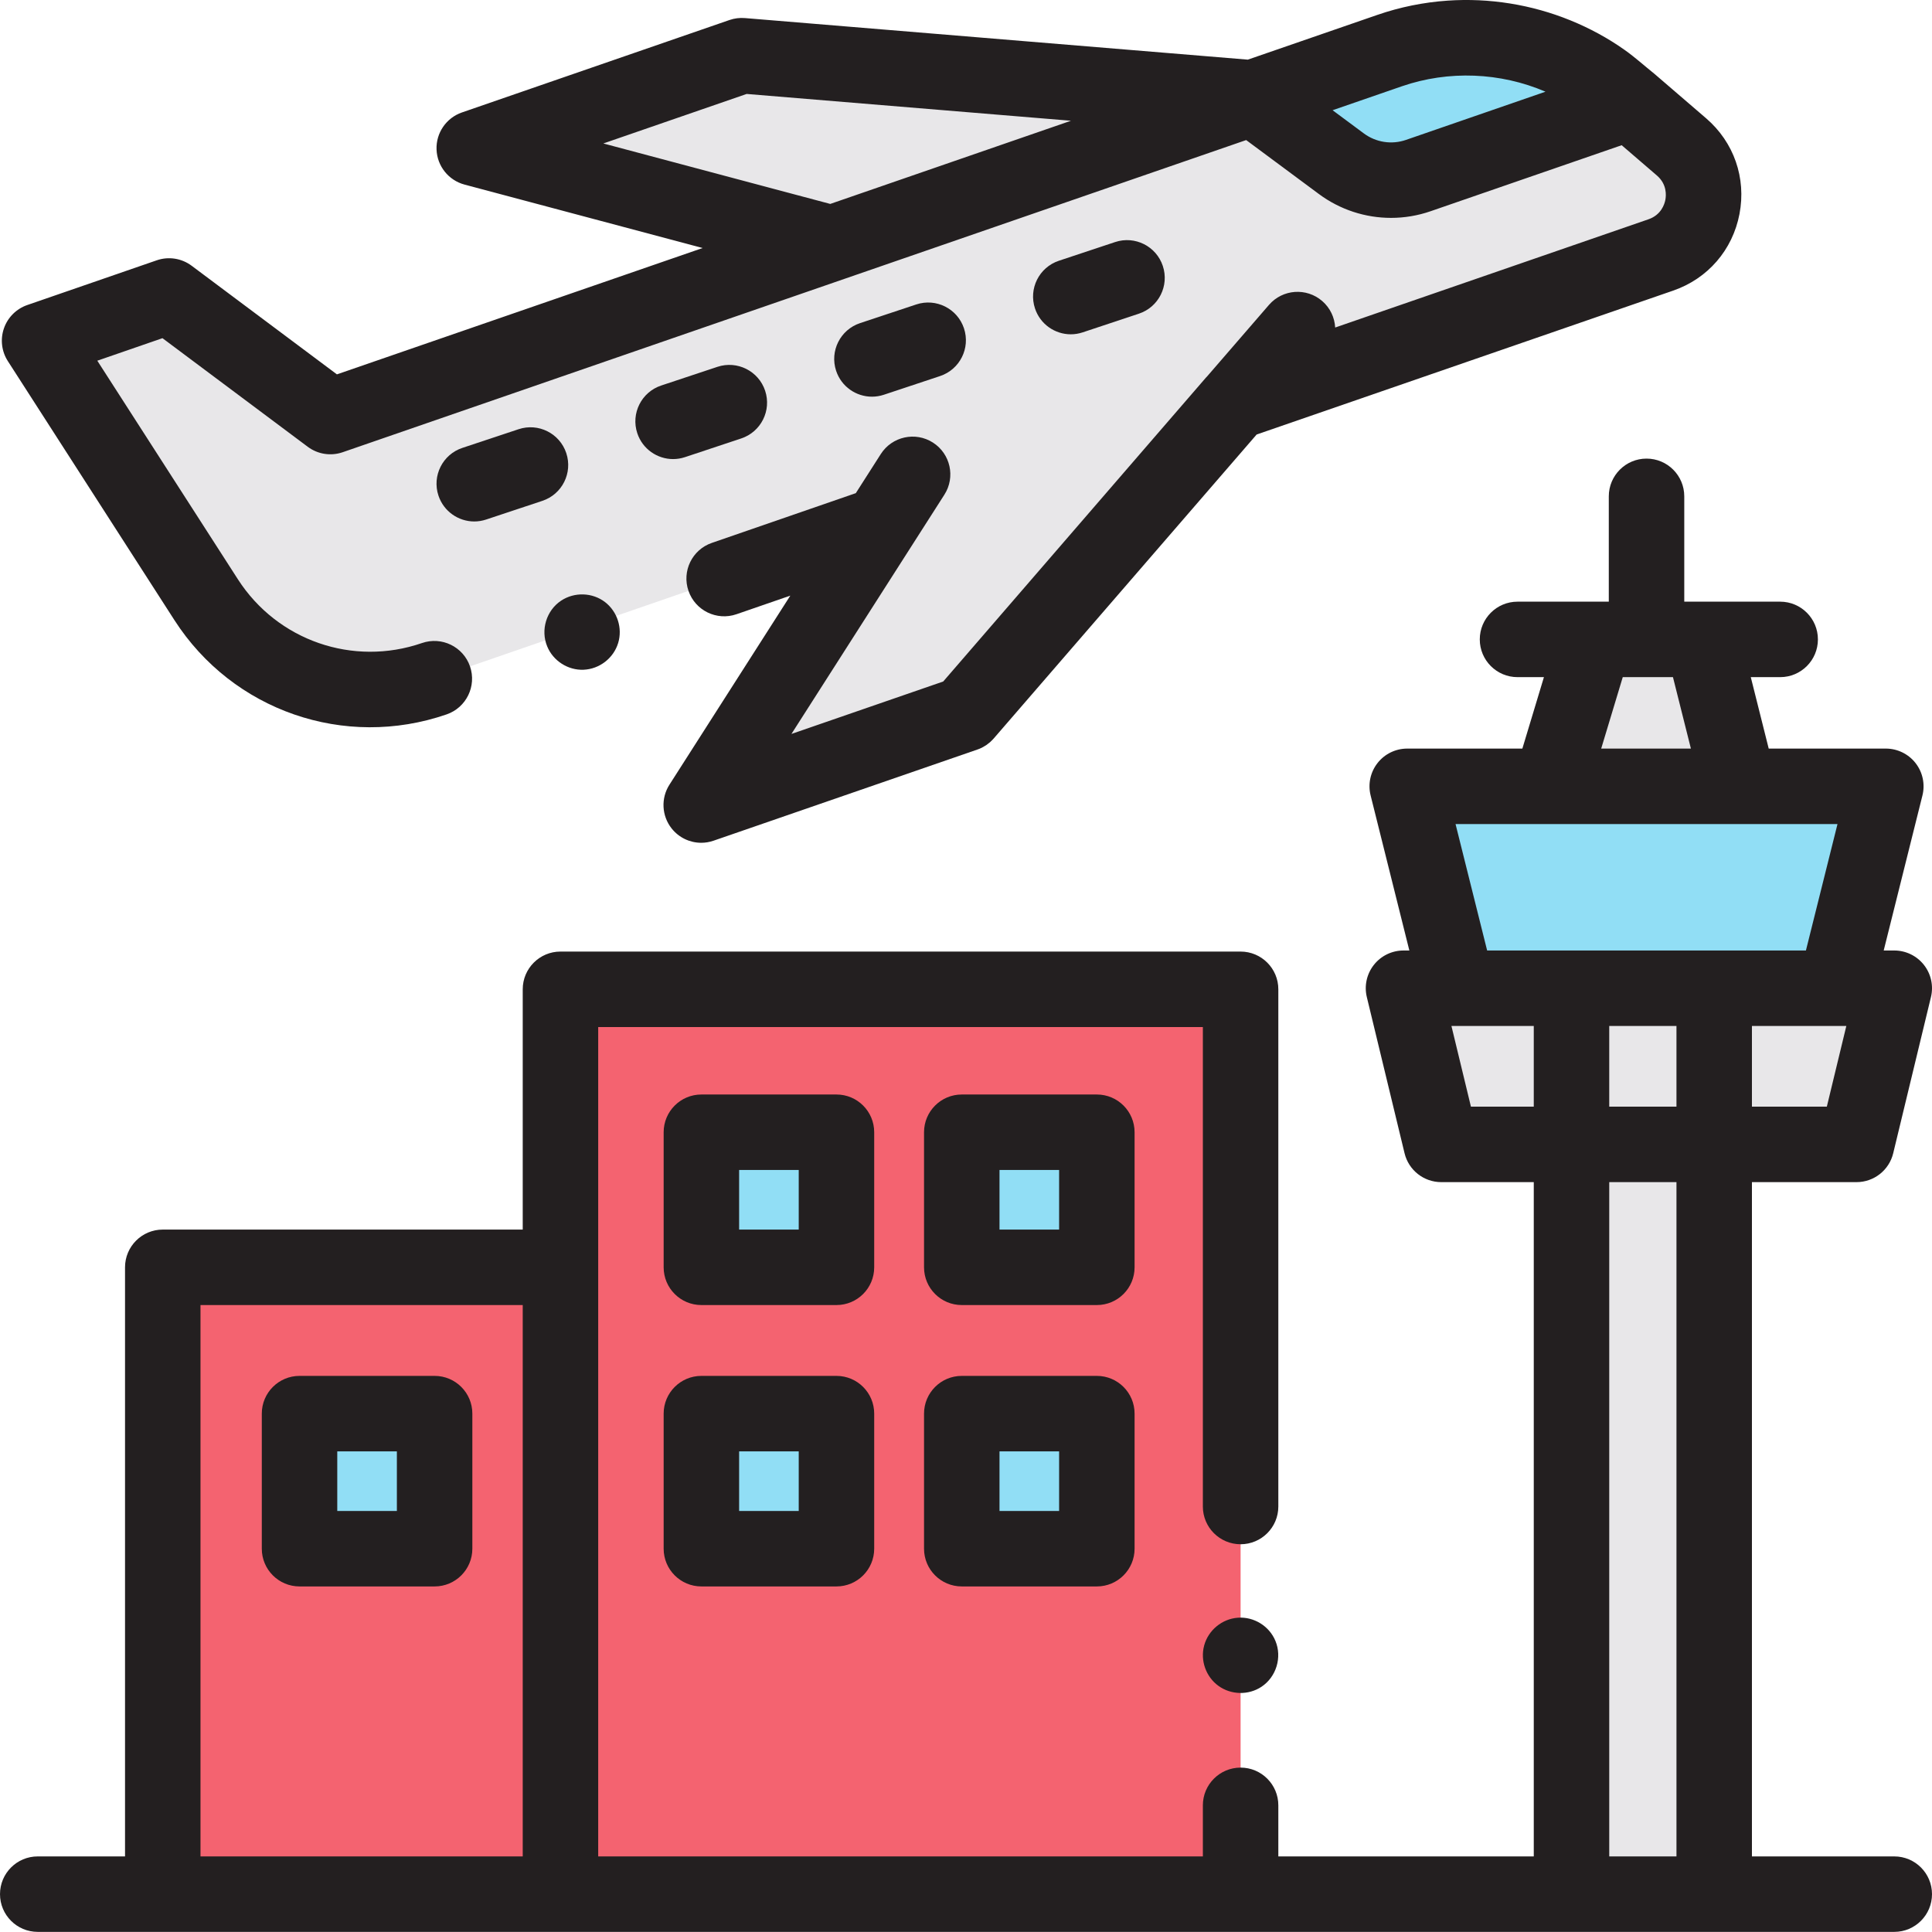 <svg height="512pt" viewBox="0 0 512 512" width="512pt" xmlns="http://www.w3.org/2000/svg"><path d="m43.133 335.852h105.395v166.117h-105.395zm0 0" fill="#f46370"/><path d="m328.77 478.434v23.535h-180.242v-239.793h180.242zm0 0" fill="#f46370"/><path d="m191.906 153.328 41.441-14.32-47.52 74.34 69.938-24.164 71.406-82.59 112.965-39.027c12.262-4.234 15.309-20.176 5.473-28.637l-16.059-13.816c-16.883-14.527-40.215-18.984-61.266-11.711l-280.742 96.992-42.742-31.953-34.312 11.852 44.145 68.637c12.918 20.086 37.895 28.73 60.469 20.934zm0 0" fill="#e8e7e9"/><path d="m331.969 25.949-135.375-11.191-70.91 24.5 94.723 25.234zm0 0" fill="#e8e7e9"/><path d="m416.465 303.277h37.816v198.691h-37.816zm0 0" fill="#e8e7e9"/><path d="m492 303.277h-110.059l-10-41.387h130.059zm0 0" fill="#e8e7e9"/><path d="m436.344 208.383h-63.414l13.367 53.508h100.098l13.367-53.508zm0 0" fill="#91def5"/><path d="m410.867 208.383 11.754-38.934h28.531l9.773 38.934zm0 0" fill="#e8e7e9"/><path d="m431.926 27.156-56.066 19.371c-6.895 2.383-14.523 1.211-20.383-3.137l-23.508-17.445 36.316-12.547c18.316-6.328 39.004-3.68 55.137 7.062 3.016 2.016 5.758 4.34 8.504 6.695zm0 0" fill="#91def5"/><path d="m185.875 300.055h35.797v35.797h-35.797zm0 0" fill="#91def5"/><path d="m254.879 300.055h35.797v35.797h-35.797zm0 0" fill="#91def5"/><path d="m185.875 374.625h35.797v35.797h-35.797zm0 0" fill="#91def5"/><path d="m79.383 374.625h35.797v35.797h-35.797zm0 0" fill="#91def5"/><path d="m254.879 374.625h35.797v35.797h-35.797zm0 0" fill="#91def5"/><g fill="#231f20"><path d="m502 491.969h-37.719v-178.691h27.719c4.617 0 8.637-3.164 9.719-7.652l10-41.387c.723-2.977.035-6.125-1.859-8.531-1.898-2.41-4.793-3.816-7.859-3.816h-2.801l10.266-41.082c.746-2.988.074-6.152-1.82-8.582-1.898-2.426-4.805-3.844-7.883-3.844h-31.035l-4.75-18.934h7.789c5.523 0 10-4.477 10-10 0-5.523-4.477-10-10-10h-25.418v-27.914c0-5.523-4.477-10-10-10-5.523 0-10 4.477-10 10v27.914h-24.191c-5.523 0-10 4.477-10 10 0 5.523 4.477 10 10 10h7l-5.715 18.934h-30.512c-3.078 0-5.984 1.418-7.879 3.844-1.898 2.43-2.57 5.594-1.82 8.582l10.262 41.082h-1.551c-3.062 0-5.961 1.406-7.855 3.816-1.898 2.406-2.586 5.555-1.863 8.531l10 41.387c1.082 4.488 5.102 7.652 9.719 7.652h24.523v178.691h-67.695v-13.535c0-5.52-4.477-10-10-10-5.523 0-10 4.48-10 10v13.535h-160.242v-219.793h160.242v127.066c0 5.523 4.477 10 10 10 5.52 0 10-4.477 10-10v-137.066c0-5.523-4.48-10-10-10h-180.242c-5.523 0-10 4.477-10 10v63.676h-95.395c-5.523 0-10 4.477-10 10v156.117h-23.133c-5.523 0-10 4.477-10 10 0 5.52 4.477 10 10 10h492c5.523 0 10-4.48 10-10 0-5.523-4.477-10-10-10zm-448.867-146.117h85.395v146.117h-85.395zm373.332-73.961h17.816v21.387h-17.816zm57.664 21.387h-19.848v-21.387h25.016zm-54.082-113.828h13.305l4.754 18.934h-23.773zm-44.312 38.934h101.219l-8.367 33.508h-84.48zm-1.09 53.508h21.82v21.387h-16.652zm41.82 220.078v-178.691h17.816v178.691zm0 0"/><path d="m46.223 164.34c15.461 24.039 45.129 34.309 72.145 24.977 5.219-1.805 7.988-7.5 6.188-12.719-1.805-5.219-7.496-7.988-12.719-6.188-18.273 6.316-38.332-.633-48.793-16.891l-37.258-57.93 17.27-5.969 38.5 28.781c2.656 1.988 6.121 2.523 9.254 1.445l182.066-62.906 57.371-19.82 19.273 14.297c5.609 4.164 12.324 6.324 19.121 6.324 3.523 0 7.066-.582 10.488-1.766l50.633-17.492 9.328 8.023c2.695 2.32 2.473 5.281 2.25 6.445s-1.105 3.996-4.469 5.16l-83.035 28.688c-.145-2.617-1.301-5.172-3.438-7.023-4.176-3.609-10.492-3.156-14.105 1.023l-16.43 18.992c-.082.09-.172.168-.254.258l-69.648 80.559-40.219 13.895 40.531-63.406c2.977-4.652 1.617-10.836-3.039-13.812-4.652-2.973-10.836-1.613-13.812 3.043l-6.625 10.363-38.152 13.184c-5.223 1.801-7.992 7.496-6.188 12.715 1.805 5.223 7.5 7.988 12.719 6.188l14.262-4.926-32.031 50.105c-2.293 3.586-2.062 8.234.57 11.574 1.934 2.457 4.848 3.816 7.855 3.816 1.09 0 2.191-.18 3.266-.551l69.934-24.164c.418-.141.82-.312 1.211-.508.188-.094.359-.211.539-.312.195-.117.402-.223.59-.348.133-.09.25-.199.379-.293.223-.168.449-.328.656-.512.074-.066.141-.145.211-.215.246-.23.492-.465.711-.719l69.695-80.574 110.379-38.133c9.184-3.176 15.754-10.766 17.578-20.312 1.824-9.543-1.484-19.023-8.848-25.359l-13.695-11.781c-2.641-2.113-5.117-4.367-7.887-6.328-4.461-3.156-9.312-5.781-14.371-7.84-10.277-4.188-21.492-5.992-32.566-5.227-6.324.434-12.598 1.703-18.594 3.777l-34.332 11.859-133.27-11.016c-1.387-.113-2.777.059-4.09.512l-70.91 24.5c-4.156 1.438-6.887 5.422-6.73 9.812.16 4.398 3.172 8.172 7.422 9.305l63.094 16.809-96.918 33.484-38.5-28.785c-2.652-1.984-6.117-2.523-9.25-1.441l-34.312 11.852c-2.898 1.004-5.18 3.281-6.184 6.184-1.004 2.898-.621 6.102 1.039 8.68zm326.371-127.262c-3.777 1.309-7.949.664-11.16-1.719l-8.285-6.148 18.402-6.359c12.328-4.242 26.047-3.695 38.02 1.449zm-212.707.941 37.984-13.121 85.949 7.102-63.793 22.043zm0 0"/><path d="m150.07 120.082c-1.742-5.242-7.402-8.078-12.641-6.336l-14.902 4.953c-5.238 1.742-8.074 7.406-6.332 12.645 1.395 4.195 5.297 6.852 9.488 6.852 1.043 0 2.109-.168 3.156-.516l14.898-4.953c5.238-1.742 8.074-7.402 6.332-12.645zm0 0"/><path d="m181.535 121.145 14.898-4.953c5.242-1.742 8.078-7.402 6.336-12.645-1.742-5.238-7.406-8.074-12.645-6.332l-14.902 4.953c-5.238 1.742-8.074 7.402-6.332 12.645 1.391 4.191 5.297 6.848 9.488 6.848 1.043 0 2.109-.168 3.156-.516zm0 0"/><path d="m231.074 105.125c1.043 0 2.109-.164 3.156-.512l14.898-4.953c5.242-1.742 8.078-7.402 6.336-12.645-1.742-5.238-7.402-8.074-12.645-6.332l-14.898 4.949c-5.242 1.742-8.078 7.402-6.336 12.645 1.395 4.195 5.297 6.848 9.488 6.848zm0 0"/><path d="m283.77 88.594c1.047 0 2.109-.168 3.156-.516l14.902-4.953c5.238-1.742 8.074-7.402 6.332-12.641-1.738-5.242-7.402-8.078-12.641-6.336l-14.902 4.953c-5.238 1.742-8.078 7.402-6.332 12.645 1.391 4.195 5.297 6.848 9.484 6.848zm0 0"/><path d="m145.02 171.316c1.562 3.816 5.508 6.348 9.629 6.172 4.215-.176 7.945-3.059 9.172-7.09 1.199-3.945-.215-8.32-3.477-10.836-3.355-2.578-8.113-2.715-11.633-.387-3.926 2.598-5.5 7.805-3.691 12.141zm0 0"/><path d="m231.672 300.055c0-5.523-4.477-10-10-10h-35.797c-5.523 0-10 4.477-10 10v35.797c0 5.523 4.477 10 10 10h35.797c5.523 0 10-4.477 10-10zm-20 25.797h-15.797v-15.797h15.797zm0 0"/><path d="m300.676 300.055c0-5.523-4.477-10-10-10h-35.797c-5.523 0-10 4.477-10 10v35.797c0 5.523 4.477 10 10 10h35.797c5.523 0 10-4.477 10-10zm-20 25.797h-15.797v-15.797h15.797zm0 0"/><path d="m221.672 364.625h-35.797c-5.523 0-10 4.48-10 10v35.797c0 5.523 4.477 10 10 10h35.797c5.523 0 10-4.477 10-10v-35.797c0-5.523-4.477-10-10-10zm-10 35.797h-15.797v-15.797h15.797zm0 0"/><path d="m115.18 364.625h-35.801c-5.523 0-10 4.48-10 10v35.797c0 5.523 4.477 10 10 10h35.797c5.523 0 10-4.477 10-10v-35.797c.004-5.523-4.477-10-9.996-10zm-10 35.797h-15.801v-15.797h15.797v15.797zm0 0"/><path d="m290.676 364.625h-35.797c-5.523 0-10 4.48-10 10v35.797c0 5.523 4.477 10 10 10h35.797c5.523 0 10-4.477 10-10v-35.797c0-5.523-4.477-10-10-10zm-10 35.797h-15.797v-15.797h15.797zm0 0"/><path d="m338 434.859c-1.613-3.938-5.707-6.457-9.949-6.148-4.207.305-7.844 3.312-8.941 7.379-1.062 3.953.473 8.281 3.789 10.68 3.348 2.426 7.977 2.523 11.422.23 3.914-2.609 5.488-7.801 3.68-12.141zm0 0"/></g></svg>